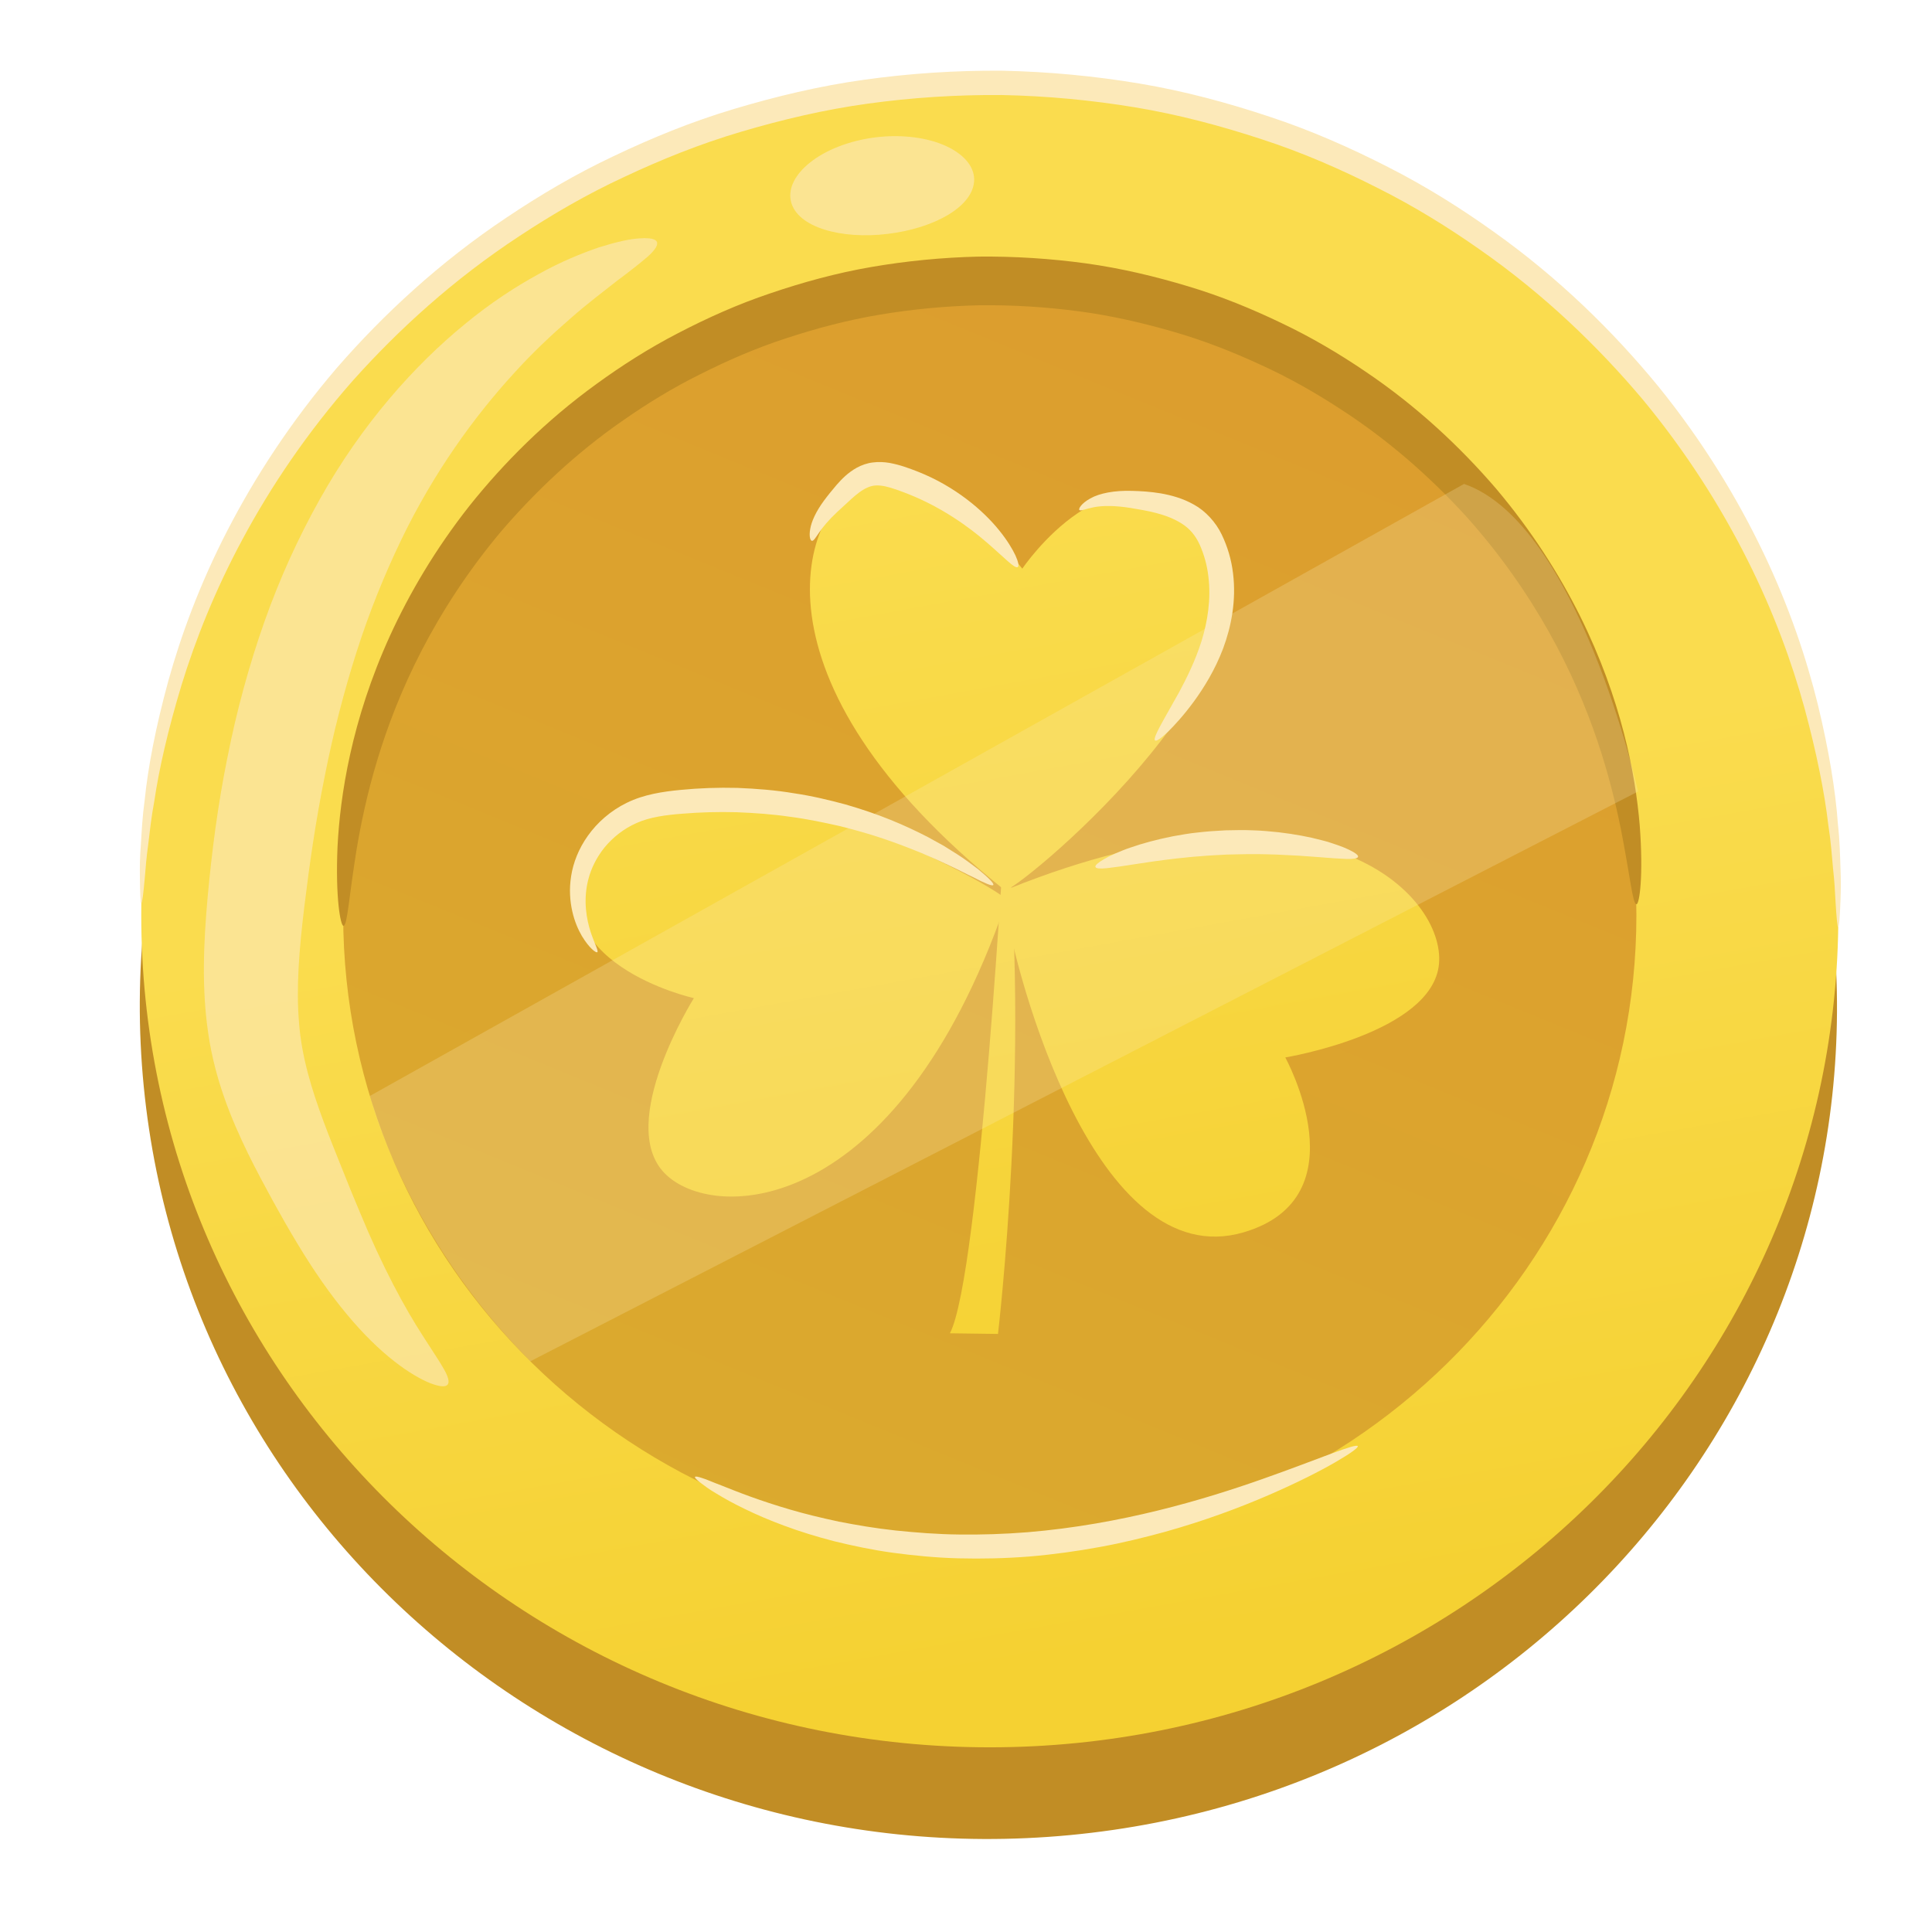<svg width="27" height="27" viewBox="0 0 27 27" fill="none" xmlns="http://www.w3.org/2000/svg">
<path d="M14.95 25.646C21.469 25.03 26.245 19.348 25.617 12.953C24.989 6.559 19.195 1.875 12.676 2.491C6.157 3.107 1.381 8.79 2.009 15.184C2.637 21.578 8.431 26.262 14.95 25.646Z" fill="#C18D25"/>
<path d="M13.832 24.419C20.382 24.419 25.691 19.212 25.691 12.788C25.691 6.364 20.382 1.157 13.832 1.157C7.283 1.157 1.974 6.364 1.974 12.788C1.974 19.212 7.283 24.419 13.832 24.419Z" fill="url(#paint0_linear_759_3944)"/>
<path d="M13.832 21.651C18.823 21.651 22.869 17.683 22.869 12.788C22.869 7.893 18.823 3.924 13.832 3.924C8.842 3.924 4.796 7.893 4.796 12.788C4.796 17.683 8.842 21.651 13.832 21.651Z" fill="url(#paint1_linear_759_3944)"/>
<path d="M22.87 12.637C22.816 12.639 22.783 12.248 22.648 11.566C22.509 10.887 22.25 9.905 21.645 8.829C21.343 8.292 20.958 7.735 20.473 7.198C19.984 6.665 19.402 6.147 18.716 5.706C18.375 5.484 18.011 5.277 17.622 5.1C17.235 4.921 16.829 4.76 16.402 4.637C15.976 4.514 15.535 4.411 15.08 4.351C14.625 4.29 14.16 4.261 13.688 4.266C13.216 4.277 12.752 4.321 12.299 4.397C11.846 4.472 11.409 4.589 10.988 4.727C10.565 4.864 10.165 5.039 9.784 5.231C9.402 5.42 9.045 5.64 8.712 5.872C8.041 6.336 7.478 6.874 7.007 7.422C6.541 7.976 6.175 8.546 5.892 9.092C5.326 10.188 5.101 11.178 4.985 11.861C4.874 12.547 4.855 12.938 4.8 12.939C4.759 12.94 4.686 12.549 4.717 11.833C4.753 11.122 4.91 10.071 5.45 8.885C5.72 8.295 6.083 7.675 6.56 7.07C7.04 6.469 7.628 5.878 8.336 5.366C8.689 5.109 9.068 4.867 9.476 4.656C9.883 4.444 10.312 4.251 10.766 4.099C11.219 3.945 11.691 3.815 12.179 3.731C12.667 3.647 13.168 3.598 13.677 3.586C14.185 3.581 14.688 3.614 15.178 3.681C15.669 3.749 16.145 3.863 16.603 4.001C17.062 4.138 17.497 4.317 17.911 4.516C18.326 4.713 18.713 4.942 19.074 5.187C19.8 5.675 20.407 6.246 20.909 6.83C21.406 7.419 21.791 8.027 22.081 8.608C22.661 9.775 22.855 10.819 22.915 11.529C22.97 12.244 22.911 12.638 22.87 12.637Z" fill="#C18D25"/>
<path d="M14.102 12.419C14.621 12.119 18.377 8.89 16.759 7.296C15.535 6.091 14.287 7.947 14.287 7.947C14.287 7.947 13.012 6.329 12.101 6.706C11.19 7.083 10.347 9.482 14.043 12.442H14.044C14.042 12.443 14.04 12.443 14.038 12.444C14.029 12.448 14.028 12.484 14.033 12.543C13.598 12.189 9.156 9.854 8.203 11.912C7.486 13.46 9.697 13.949 9.697 13.949C9.697 13.949 8.605 15.691 9.286 16.394C9.964 17.093 12.527 17.02 14.046 12.65C14.191 13.635 15.311 17.83 17.38 17.222C19.041 16.733 17.962 14.778 17.962 14.778C17.962 14.778 20.018 14.439 20.11 13.473C20.201 12.512 18.46 10.666 14.102 12.419Z" fill="url(#paint2_linear_759_3944)"/>
<path d="M14.055 11.338C14.055 11.338 13.698 17.831 13.275 18.633L13.947 18.642C13.947 18.642 14.413 14.718 14.05 11.437" fill="url(#paint3_linear_759_3944)"/>
<path d="M25.689 12.956C25.678 12.956 25.665 12.828 25.651 12.585C25.645 12.464 25.637 12.314 25.617 12.138C25.601 11.961 25.587 11.758 25.551 11.53C25.498 11.073 25.387 10.52 25.217 9.891C25.043 9.263 24.791 8.561 24.422 7.827C24.054 7.093 23.573 6.326 22.955 5.58C22.332 4.841 21.58 4.116 20.684 3.49C20.237 3.176 19.76 2.88 19.247 2.624C18.737 2.365 18.199 2.13 17.632 1.946C17.065 1.76 16.477 1.602 15.868 1.501C15.26 1.4 14.636 1.341 14.002 1.328C13.368 1.323 12.742 1.364 12.131 1.448C11.519 1.532 10.926 1.673 10.355 1.842C9.782 2.011 9.237 2.231 8.719 2.475C8.199 2.716 7.713 2.999 7.258 3.3C6.343 3.9 5.571 4.603 4.926 5.325C4.286 6.053 3.782 6.806 3.393 7.529C3.003 8.252 2.73 8.947 2.538 9.57C2.349 10.194 2.223 10.743 2.156 11.198C2.113 11.425 2.093 11.628 2.071 11.804C2.047 11.98 2.034 12.129 2.025 12.251C2.004 12.492 1.987 12.62 1.975 12.62C1.963 12.619 1.957 12.492 1.955 12.247C1.953 12.125 1.954 11.974 1.969 11.796C1.98 11.617 1.99 11.411 2.022 11.18C2.069 10.717 2.177 10.156 2.352 9.517C2.529 8.879 2.791 8.165 3.175 7.419C3.559 6.674 4.062 5.895 4.707 5.142C5.358 4.394 6.143 3.665 7.078 3.041C7.544 2.728 8.041 2.434 8.574 2.183C9.106 1.929 9.665 1.7 10.254 1.524C10.842 1.348 11.452 1.201 12.081 1.114C12.71 1.026 13.355 0.983 14.007 0.988C14.659 1.002 15.302 1.063 15.928 1.168C16.555 1.273 17.16 1.437 17.742 1.631C18.325 1.823 18.877 2.068 19.401 2.336C19.926 2.603 20.415 2.91 20.871 3.236C21.787 3.886 22.55 4.638 23.178 5.403C23.802 6.175 24.282 6.967 24.643 7.723C25.005 8.479 25.245 9.2 25.404 9.843C25.56 10.487 25.652 11.051 25.685 11.515C25.711 11.746 25.715 11.953 25.721 12.132C25.729 12.31 25.726 12.462 25.721 12.584C25.712 12.828 25.702 12.956 25.689 12.956Z" fill="#FCE9B9"/>
<path d="M13.881 12.368C13.866 12.387 13.765 12.345 13.595 12.256C13.507 12.216 13.405 12.16 13.282 12.103C13.22 12.074 13.155 12.043 13.085 12.011C13.015 11.98 12.94 11.948 12.863 11.915C12.705 11.851 12.532 11.784 12.343 11.72C12.154 11.656 11.95 11.598 11.733 11.544C11.514 11.495 11.285 11.446 11.044 11.415C10.803 11.379 10.552 11.361 10.295 11.351C10.038 11.344 9.786 11.351 9.544 11.371C9.301 11.389 9.079 11.42 8.898 11.501C8.715 11.581 8.561 11.706 8.447 11.845C8.334 11.986 8.26 12.14 8.222 12.289C8.183 12.438 8.178 12.582 8.189 12.707C8.2 12.832 8.227 12.94 8.255 13.027C8.313 13.199 8.368 13.291 8.347 13.307C8.331 13.32 8.237 13.255 8.132 13.081C8.081 12.994 8.03 12.879 7.998 12.737C7.966 12.596 7.952 12.427 7.982 12.242C8.011 12.057 8.087 11.859 8.217 11.678C8.346 11.497 8.53 11.331 8.762 11.218C8.997 11.103 9.26 11.063 9.512 11.039C9.768 11.014 10.034 11.004 10.306 11.011C10.577 11.022 10.842 11.043 11.095 11.086C11.348 11.123 11.588 11.181 11.815 11.242C12.04 11.307 12.252 11.379 12.444 11.457C12.637 11.535 12.812 11.618 12.969 11.699C13.045 11.741 13.119 11.782 13.188 11.82C13.255 11.862 13.318 11.902 13.378 11.939C13.496 12.014 13.59 12.088 13.668 12.146C13.82 12.271 13.895 12.349 13.881 12.368Z" fill="#FCE9B9"/>
<path d="M14.223 7.925C14.203 7.938 14.155 7.906 14.083 7.842C14.01 7.779 13.912 7.685 13.786 7.577C13.536 7.361 13.164 7.092 12.7 6.907C12.586 6.862 12.465 6.817 12.368 6.796C12.267 6.776 12.197 6.78 12.122 6.814C12.046 6.847 11.971 6.907 11.9 6.971C11.829 7.037 11.762 7.099 11.699 7.156C11.579 7.269 11.499 7.366 11.449 7.44C11.398 7.514 11.371 7.562 11.346 7.558C11.324 7.555 11.304 7.497 11.323 7.392C11.34 7.288 11.405 7.146 11.512 7.001C11.566 6.927 11.625 6.855 11.693 6.775C11.763 6.696 11.848 6.606 11.976 6.535C12.04 6.501 12.117 6.472 12.198 6.463C12.278 6.452 12.357 6.457 12.43 6.469C12.578 6.496 12.7 6.542 12.831 6.593C13.351 6.799 13.741 7.135 13.964 7.412C14.076 7.55 14.15 7.674 14.192 7.764C14.233 7.856 14.243 7.912 14.223 7.925Z" fill="#FCE9B9"/>
<path d="M16.143 10.348C16.102 10.318 16.258 10.071 16.478 9.674C16.585 9.475 16.704 9.235 16.791 8.961C16.876 8.687 16.927 8.371 16.887 8.054C16.869 7.896 16.825 7.744 16.766 7.612C16.706 7.481 16.627 7.389 16.518 7.319C16.3 7.179 16.024 7.136 15.801 7.099C15.577 7.063 15.403 7.065 15.285 7.089C15.167 7.112 15.101 7.146 15.084 7.127C15.07 7.112 15.108 7.037 15.237 6.966C15.364 6.893 15.576 6.852 15.822 6.86C15.944 6.863 16.076 6.871 16.222 6.895C16.368 6.921 16.528 6.963 16.687 7.053C16.846 7.14 16.991 7.298 17.073 7.469C17.155 7.639 17.209 7.821 17.232 8.013C17.279 8.397 17.206 8.759 17.094 9.061C16.979 9.364 16.826 9.609 16.686 9.802C16.545 9.994 16.416 10.135 16.321 10.228C16.225 10.319 16.162 10.362 16.143 10.348Z" fill="#FCE9B9"/>
<path d="M18.979 11.974C18.973 11.997 18.916 12.006 18.821 12.004C18.769 12.001 18.712 11.998 18.649 11.995C18.581 11.99 18.506 11.984 18.425 11.978C18.259 11.964 18.063 11.952 17.846 11.943C17.737 11.941 17.623 11.935 17.505 11.937C17.387 11.936 17.265 11.941 17.14 11.943C17.015 11.95 16.893 11.955 16.775 11.966C16.657 11.973 16.544 11.988 16.436 11.998C16.22 12.023 16.026 12.051 15.862 12.077C15.781 12.09 15.708 12.101 15.639 12.111C15.577 12.12 15.52 12.127 15.469 12.133C15.374 12.143 15.317 12.138 15.309 12.116C15.301 12.094 15.343 12.057 15.427 12.008C15.469 11.983 15.521 11.956 15.584 11.929C15.647 11.902 15.719 11.871 15.801 11.844C15.963 11.787 16.162 11.733 16.387 11.688C16.499 11.668 16.617 11.646 16.741 11.634C16.865 11.619 16.994 11.611 17.126 11.604C17.258 11.601 17.387 11.598 17.512 11.604C17.637 11.607 17.756 11.62 17.87 11.631C18.097 11.658 18.3 11.696 18.466 11.741C18.55 11.761 18.624 11.787 18.689 11.809C18.754 11.831 18.809 11.854 18.852 11.875C18.941 11.918 18.985 11.952 18.979 11.974Z" fill="#FCE9B9"/>
<path d="M18.975 20.21C18.985 20.23 18.875 20.311 18.663 20.434C18.45 20.557 18.134 20.719 17.73 20.894C17.326 21.069 16.833 21.254 16.269 21.411C15.986 21.488 15.687 21.562 15.373 21.619C15.058 21.677 14.73 21.723 14.391 21.752C14.052 21.779 13.72 21.786 13.399 21.778C13.078 21.77 12.77 21.739 12.478 21.7C12.186 21.66 11.912 21.601 11.658 21.539C11.404 21.473 11.171 21.401 10.963 21.323C10.755 21.247 10.571 21.167 10.413 21.09C10.254 21.014 10.122 20.94 10.017 20.876C9.91 20.815 9.834 20.755 9.782 20.716C9.731 20.676 9.707 20.65 9.713 20.64C9.719 20.63 9.755 20.636 9.816 20.657C9.879 20.676 9.964 20.716 10.078 20.758C10.191 20.803 10.328 20.858 10.489 20.916C10.65 20.974 10.835 21.036 11.041 21.096C11.247 21.157 11.476 21.212 11.723 21.265C11.97 21.313 12.236 21.359 12.518 21.389C12.801 21.418 13.098 21.442 13.407 21.445C13.715 21.449 14.035 21.439 14.362 21.413C15.671 21.304 16.824 20.958 17.639 20.671C18.048 20.527 18.375 20.4 18.604 20.315C18.833 20.23 18.964 20.189 18.975 20.21Z" fill="#FCE9B9"/>
<path opacity="0.24" d="M20.46 6.763L5.169 15.316C5.169 15.316 5.662 17.274 7.412 19.024L22.893 11.061C22.893 11.061 22.06 7.312 20.46 6.763Z" fill="#FCE9B9"/>
<g opacity="0.64">
<path d="M6.256 19.35C6.227 19.387 6.146 19.381 6.015 19.331C5.886 19.28 5.71 19.181 5.507 19.022C5.304 18.863 5.076 18.644 4.846 18.366C4.615 18.089 4.38 17.753 4.153 17.374C4.038 17.185 3.925 16.985 3.811 16.778C3.698 16.571 3.581 16.354 3.464 16.116C3.349 15.879 3.234 15.624 3.136 15.344C3.038 15.066 2.955 14.755 2.91 14.439C2.816 13.806 2.846 13.161 2.902 12.537C2.959 11.911 3.042 11.26 3.176 10.598C3.306 9.936 3.482 9.293 3.697 8.684C3.912 8.075 4.175 7.503 4.468 6.98C5.056 5.928 5.794 5.103 6.501 4.526C6.854 4.235 7.203 4.008 7.521 3.834C7.838 3.656 8.13 3.54 8.37 3.457C8.614 3.381 8.807 3.337 8.947 3.331C9.084 3.322 9.163 3.339 9.181 3.382C9.198 3.426 9.153 3.494 9.056 3.583C8.957 3.668 8.811 3.785 8.622 3.925C8.438 4.071 8.211 4.239 7.966 4.456C7.72 4.669 7.45 4.92 7.178 5.221C6.632 5.818 6.062 6.599 5.603 7.553C5.373 8.032 5.162 8.55 4.985 9.105C4.808 9.659 4.656 10.246 4.536 10.859C4.412 11.471 4.325 12.079 4.253 12.671C4.181 13.263 4.137 13.806 4.179 14.293C4.215 14.771 4.356 15.226 4.523 15.676C4.606 15.9 4.696 16.121 4.782 16.336C4.867 16.55 4.949 16.753 5.03 16.943C5.346 17.709 5.658 18.281 5.908 18.667C6.031 18.861 6.134 19.011 6.198 19.124C6.263 19.235 6.285 19.313 6.256 19.35Z" fill="#FCE9B9"/>
</g>
<g opacity="0.64">
<path d="M13.614 2.504C13.616 2.693 13.477 2.864 13.259 2.997C13.041 3.13 12.744 3.227 12.411 3.268C12.077 3.309 11.765 3.285 11.52 3.208C11.276 3.131 11.098 2.999 11.054 2.816C11.01 2.634 11.113 2.434 11.327 2.266C11.54 2.098 11.866 1.965 12.24 1.919C12.615 1.874 12.963 1.925 13.212 2.037C13.461 2.149 13.611 2.318 13.614 2.504Z" fill="#FCE9B9"/>
</g>
<defs>
<linearGradient id="paint0_linear_759_3944" x1="13.617" y1="11.625" x2="15.661" y2="23.073" gradientUnits="userSpaceOnUse">
<stop offset="0.002" stop-color="#FADC4E"/>
<stop offset="1" stop-color="#F5D132"/>
</linearGradient>
<linearGradient id="paint1_linear_759_3944" x1="17.032" y1="5.259" x2="10.35" y2="21.603" gradientUnits="userSpaceOnUse">
<stop stop-color="#DC9E2E"/>
<stop offset="0.997" stop-color="#DBAA2E"/>
</linearGradient>
<linearGradient id="paint2_linear_759_3944" x1="12.869" y1="6.504" x2="15.379" y2="20.332" gradientUnits="userSpaceOnUse">
<stop offset="0.002" stop-color="#FADC4E"/>
<stop offset="1" stop-color="#F5D132"/>
</linearGradient>
<linearGradient id="paint3_linear_759_3944" x1="12.091" y1="6.645" x2="14.601" y2="20.473" gradientUnits="userSpaceOnUse">
<stop offset="0.002" stop-color="#FADC4E"/>
<stop offset="1" stop-color="#F5D132"/>
</linearGradient>
</defs>
</svg>
